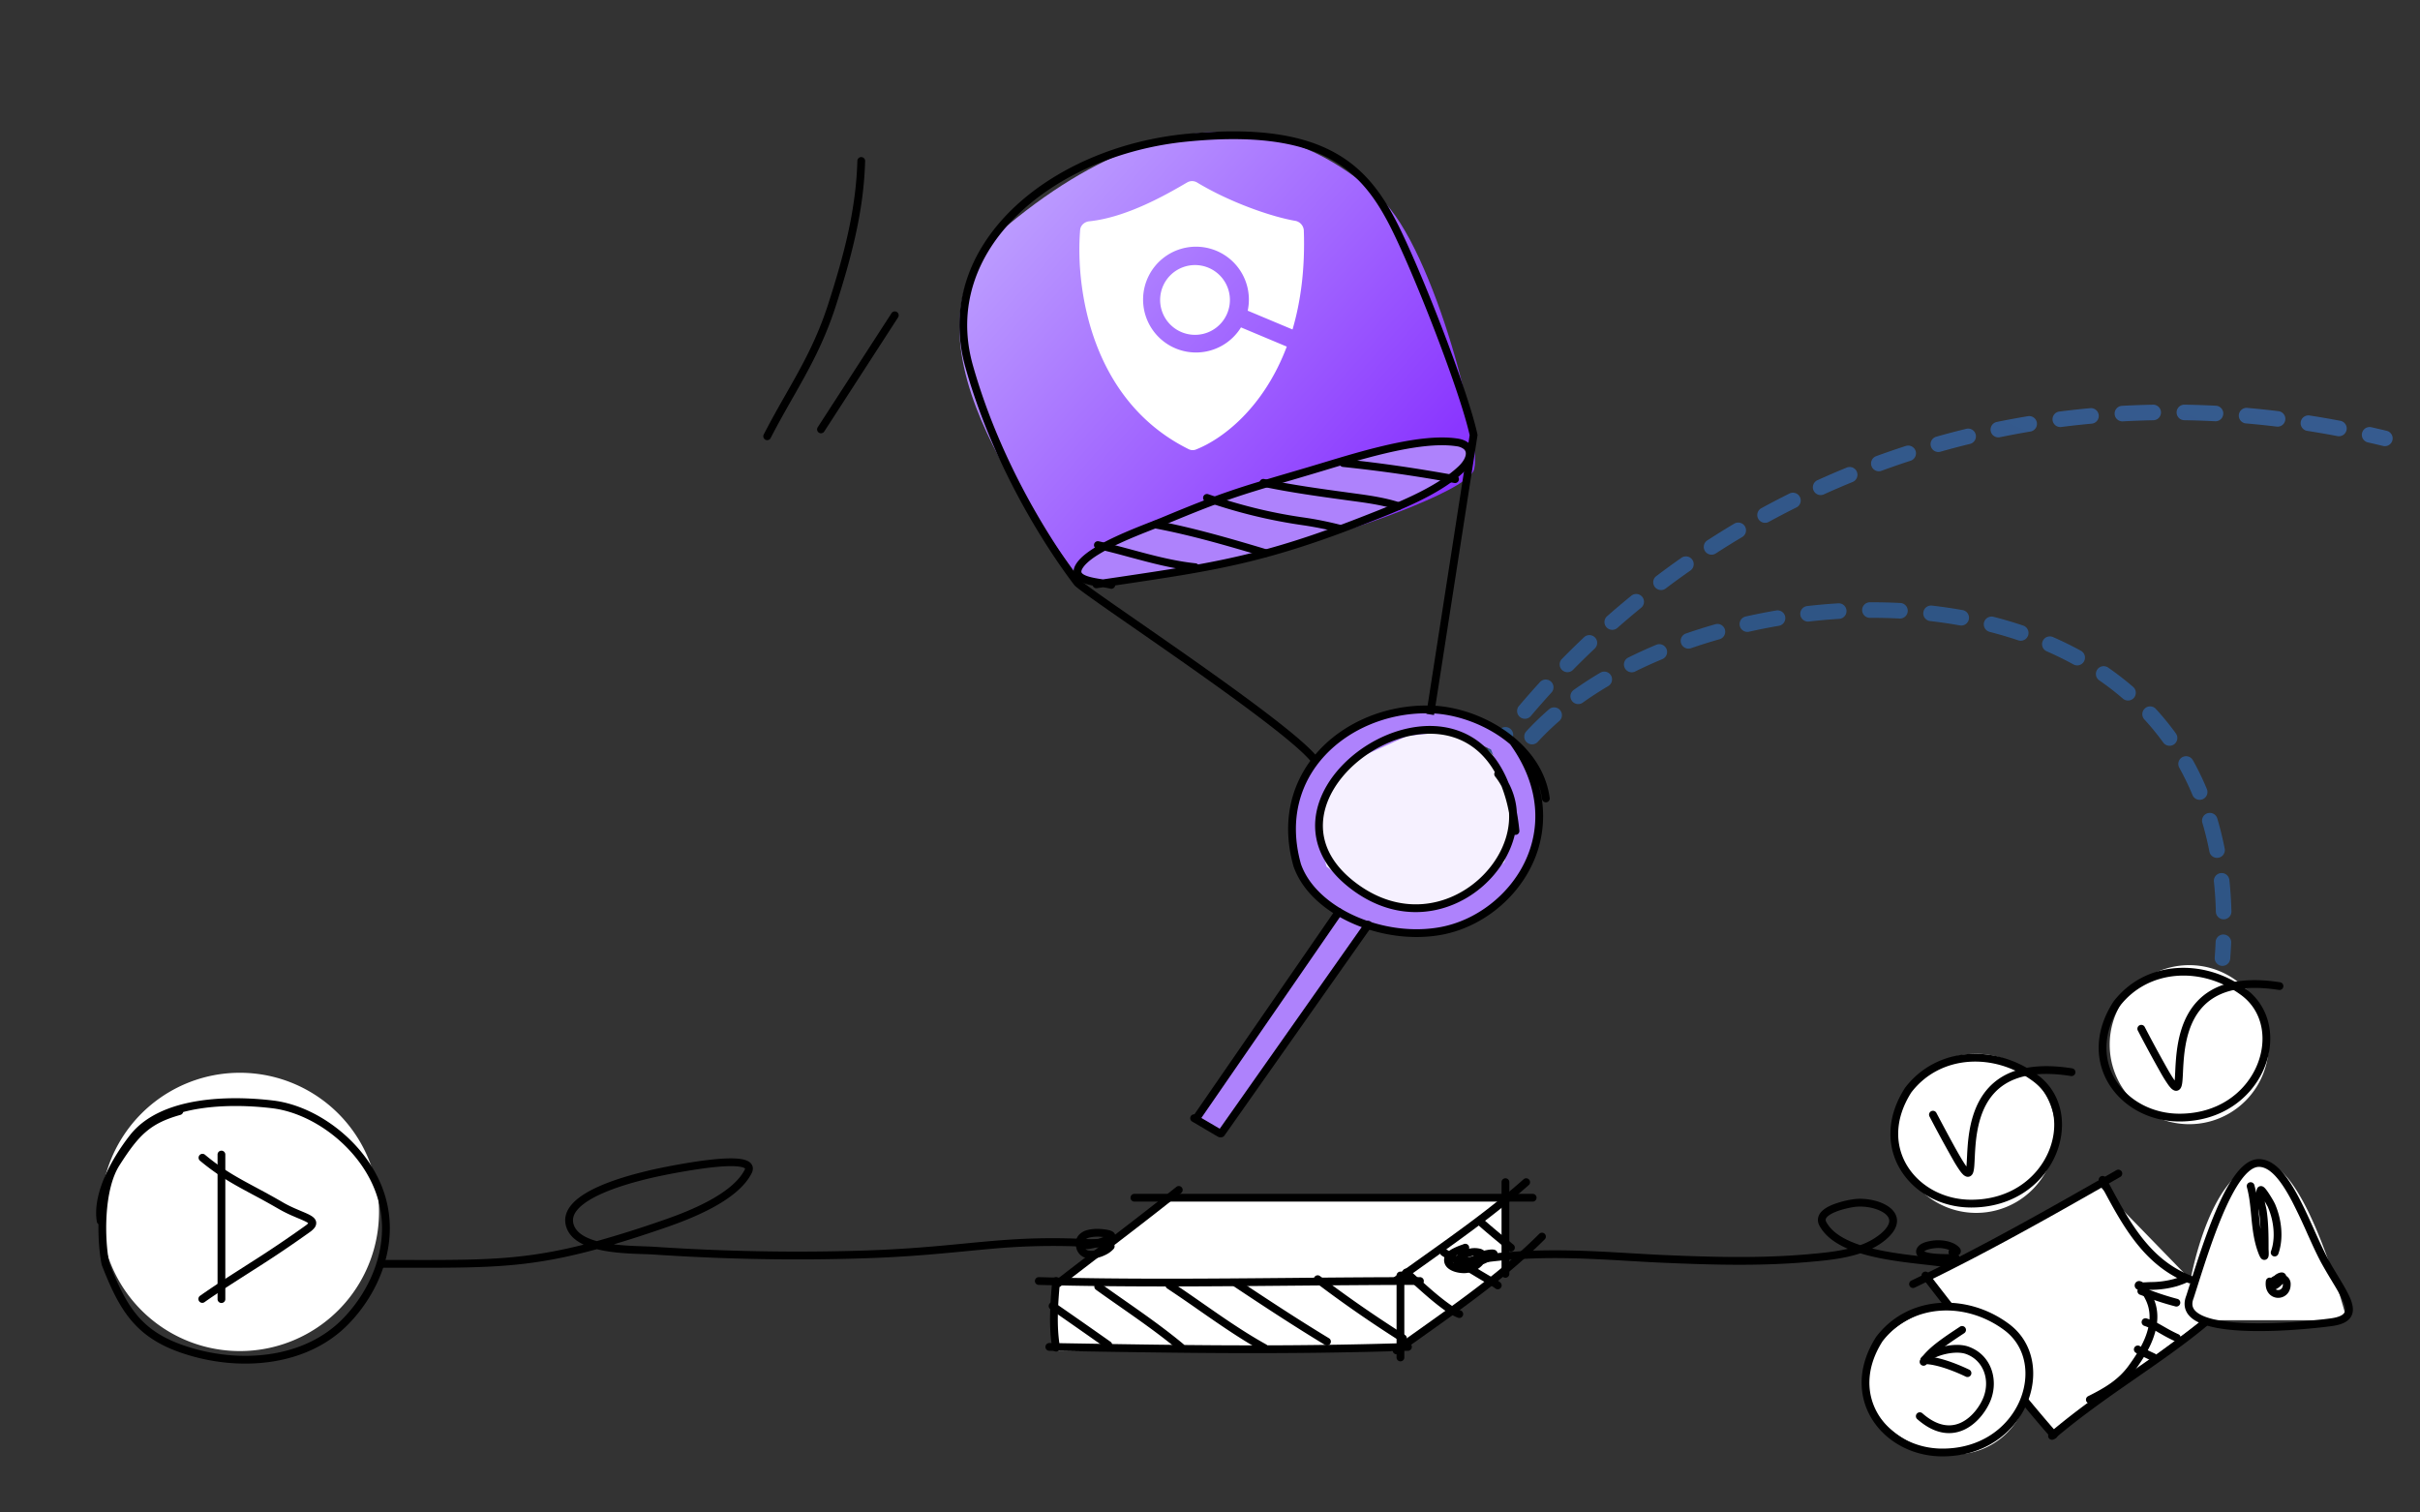 <svg xmlns="http://www.w3.org/2000/svg" width="120" height="75" fill="none" viewBox="0 0 120 75">
  <rect x="0" y="0" width="120" height="75" fill="#333333" stroke="none"/>
  <path fill="#fff" d="M52.383 63.753l5.637-4.4h16.677v3.628l-5.25 4.015H52.382v-3.243zM101.938 56.2a3.944 3.944 0 11-7.888 0 3.944 3.944 0 017.888 0zM112.499 51.801a3.943 3.943 0 11-7.886.002 3.943 3.943 0 017.886-.002zM18.794 60.096a6.9 6.9 0 11-13.8 0 6.9 6.9 0 0113.8 0zM101.604 71.146l-1.069-1.738-4.947-5.949 8.423-4.746 4.612 4.746s1.012-5.749 3.676-5.749c2.073 0 4.078 7.754 4.078 7.754h-7.152l-7.621 5.682z"/>
  <path fill="#000" fill-rule="evenodd" d="M37.327 57.882a.478.478 0 01-.054.292c-.354.708-1.134 1.277-1.95 1.717-.823.443-1.719.775-2.349.992-.939.323-1.774.594-2.538.82.525.067 1.05.084 1.472.098.195.007.37.013.51.022 3.51.235 7.057.303 10.572.183 1.983-.068 3.46-.21 4.808-.34.428-.042.844-.082 1.26-.118 1.722-.15 3.419-.229 5.938-.035a.193.193 0 01-.03.385 33.111 33.111 0 00-5.875.034c-.41.036-.823.075-1.25.117-1.35.13-2.842.274-4.838.342-3.528.121-7.088.053-10.61-.183a14.98 14.98 0 00-.467-.02c-.494-.016-1.169-.038-1.8-.138a6.084 6.084 0 01-.529-.107c-1.362.372-2.507.596-3.654.729-1.713.199-3.428.196-5.87.192l-1.15-.001a.193.193 0 010-.386l1.15.001c2.447.004 4.137.007 5.826-.19.967-.112 1.934-.29 3.043-.57a2.872 2.872 0 01-.046-.023c-.36-.178-.663-.434-.8-.806-.174-.477-.004-.895.314-1.23.31-.33.779-.6 1.268-.82.924-.414 1.994-.674 2.432-.78l.076-.02c.163-.04 1.52-.341 2.773-.5.624-.08 1.238-.125 1.67-.08.207.022.412.068.548.176a.396.396 0 01.15.247zm-7.732 3.662a3 3 0 01-.529-.195c-.309-.153-.517-.347-.607-.593-.109-.296-.021-.565.23-.832.26-.274.672-.52 1.147-.733.89-.399 1.928-.652 2.367-.759l.075-.018a31.312 31.312 0 012.73-.492c.62-.08 1.197-.12 1.58-.08.199.021.306.06.349.095a.058.058 0 01.01.009.142.142 0 01-.019.055c-.298.596-.985 1.117-1.787 1.55-.795.429-1.668.752-2.293.967a55.257 55.257 0 01-3.253 1.026zm7.353-3.596l-.001-.001z" clip-rule="evenodd"/>
  <path fill="#000" fill-rule="evenodd" d="M58.603 58.885a.193.193 0 01-.03.271c-1.237.99-2.635 2.06-3.935 3.056-.727.557-1.424 1.09-2.045 1.574a.193.193 0 11-.237-.305c.626-.486 1.325-1.022 2.054-1.58 1.297-.993 2.688-2.058 3.922-3.046a.193.193 0 01.271.03z" clip-rule="evenodd"/>
  <path fill="#000" fill-rule="evenodd" d="M51.318 63.517a.193.193 0 01.198-.187c4.19.114 8.383.076 12.58.038 2.1-.02 4.2-.038 6.3-.038a.193.193 0 110 .385c-2.093 0-4.19.02-6.287.038-4.201.038-8.407.076-12.604-.038a.193.193 0 01-.188-.198z" clip-rule="evenodd"/>
  <path fill="#000" fill-rule="evenodd" d="M52.385 63.33a.193.193 0 01.175.209c-.095 1.124-.182 2.164-.002 3.244a.193.193 0 11-.38.063c-.19-1.135-.097-2.222-.002-3.34a.193.193 0 01.209-.176z" clip-rule="evenodd"/>
  <path fill="#000" fill-rule="evenodd" d="M51.84 66.785a.193.193 0 01.195-.189l.26.004c6.313.107 11.282.191 17.528-.004a.193.193 0 01.012.385c-6.255.196-11.232.112-17.542.005l-.264-.004a.193.193 0 01-.19-.197zM56.059 59.392c0-.107.086-.193.192-.193H76a.193.193 0 110 .386H56.25a.193.193 0 01-.192-.193z" clip-rule="evenodd"/>
  <path fill="#000" fill-rule="evenodd" d="M75.822 58.492c.071.08.064.202-.016.273-1.564 1.386-3.255 2.592-4.942 3.795-.502.357-1.003.714-1.5 1.076a.193.193 0 01-.227-.312c.504-.366 1.01-.727 1.514-1.086 1.684-1.2 3.352-2.39 4.9-3.762a.193.193 0 01.271.016z" clip-rule="evenodd"/>
  <path fill="#000" fill-rule="evenodd" d="M69.443 63.055c.107 0 .193.087.193.193V67.298a.193.193 0 11-.385 0v-1.814-2.236c0-.106.086-.193.192-.193zM74.65 58.428c.106 0 .193.086.193.192v4.547a.193.193 0 11-.386 0V58.62c0-.106.086-.192.193-.192z" clip-rule="evenodd"/>
  <path fill="#000" fill-rule="evenodd" d="M76.598 61.183a.193.193 0 010 .273c-1.799 1.799-3.868 3.269-5.924 4.728-.438.312-.876.622-1.31.936a.193.193 0 01-.226-.313c.44-.317.88-.63 1.322-.944 2.054-1.459 4.092-2.906 5.866-4.68a.193.193 0 01.272 0z" clip-rule="evenodd"/>
  <path fill="#000" fill-rule="evenodd" d="M94.065 60.594c-.022.29-.21.582-.55.872a3.344 3.344 0 01-.681.443c.157.038.317.074.48.106.618.123 1.258.204 1.843.271l.302.035c.462.052.883.1 1.207.159a.193.193 0 11-.069.38c-.31-.057-.714-.103-1.177-.155l-.307-.035c-.587-.068-1.24-.15-1.874-.277-.337-.067-.671-.147-.99-.245-.2.067-.404.122-.609.168-.663.15-1.353.21-1.951.262l-.045.004c-2.383.209-4.795.138-7.167.035-.55-.023-1.111-.056-1.684-.09-2.521-.147-5.267-.308-8.23.244a.193.193 0 11-.07-.379c3.014-.562 5.815-.397 8.339-.249.568.033 1.122.066 1.661.09 2.372.102 4.762.171 7.117-.035l.036-.003c.604-.053 1.272-.111 1.91-.255a6.19 6.19 0 00.074-.017 4.69 4.69 0 01-.177-.08c-.527-.252-.974-.59-1.23-1.06a.59.59 0 01-.074-.36.599.599 0 01.143-.31c.139-.164.358-.285.572-.373a4.63 4.63 0 011.14-.285c.29-.027.612-.001.91.07.297.07.585.188.799.357.216.171.375.411.352.712zm-1.821 1.147a5.268 5.268 0 01-.625-.246c-.488-.233-.855-.526-1.056-.895a.207.207 0 01-.032-.128.217.217 0 01.056-.11c.078-.092.226-.184.424-.265.39-.161.872-.244 1.028-.258.246-.023.526-.001.787.06.262.063.492.162.648.285.153.122.216.25.207.38-.011.142-.11.347-.416.608a3.3 3.3 0 01-1.021.57z" clip-rule="evenodd"/>
  <path fill="#000" fill-rule="evenodd" d="M105.211 58.096c.052.093.02.21-.072.264-3.358 1.919-6.695 3.817-10.203 5.493a.193.193 0 01-.166-.348c3.493-1.669 6.818-3.56 10.177-5.48a.194.194 0 01.264.072z" clip-rule="evenodd"/>
  <path fill="#000" fill-rule="evenodd" d="M95.358 63.095a.193.193 0 01.27.036c1.674 2.176 4.542 5.84 6.356 7.896.07.08.062.201-.017.272a.194.194 0 01-.273-.017c-1.823-2.066-4.699-5.741-6.371-7.916a.193.193 0 01.035-.27z" clip-rule="evenodd"/>
  <path fill="#000" fill-rule="evenodd" d="M109.507 65.439a.193.193 0 01-.025.271c-1.103.92-2.307 1.756-3.532 2.605l-.204.142c-1.297.9-2.613 1.824-3.871 2.894a.193.193 0 01-.25-.294c1.274-1.084 2.605-2.017 3.901-2.917l.2-.139c1.228-.852 2.419-1.679 3.509-2.587a.193.193 0 01.272.025zM52.037 64.653c.06-.087.18-.109.268-.048.924.64 1.845 1.283 2.763 1.93a.193.193 0 11-.222.316c-.918-.647-1.838-1.29-2.76-1.93a.193.193 0 01-.05-.268zM54.301 63.685a.193.193 0 01.27-.044c.382.276.771.548 1.161.82.998.698 2.005 1.403 2.943 2.184a.193.193 0 11-.247.296c-.924-.77-1.911-1.46-2.903-2.154-.394-.275-.788-.55-1.18-.832a.193.193 0 01-.044-.27zM57.824 63.625a.193.193 0 01.268-.055c.53.35 1.05.712 1.566 1.072 1.02.71 2.033 1.416 3.113 2.016a.193.193 0 11-.187.337c-1.097-.61-2.138-1.335-3.169-2.052a73.497 73.497 0 00-1.536-1.05.193.193 0 01-.055-.268zM61.086 63.491a.193.193 0 01.267-.053c1.506 1.001 3.008 1.99 4.552 2.924a.193.193 0 01-.2.33c-1.551-.938-3.06-1.931-4.566-2.933a.193.193 0 01-.053-.268zM65.185 63.316a.193.193 0 01.27-.038 60.58 60.58 0 004.213 2.919.193.193 0 11-.205.327 60.99 60.99 0 01-4.24-2.938.193.193 0 01-.038-.27zM104.168 58.336a.192.192 0 01.261.078l.145.27c1.018 1.901 2.028 3.787 4.083 4.577a.193.193 0 11-.138.36c-2.194-.844-3.268-2.852-4.267-4.721l-.163-.303a.193.193 0 01.079-.261z" clip-rule="evenodd"/>
  <path fill="#000" fill-rule="evenodd" d="M108.239 63.258a.194.194 0 01.33.14c0 .05-.019.087-.031.107-.022.035-.051.056-.06.063a.495.495 0 01-.077.043 2.257 2.257 0 01-.171.07 6.01 6.01 0 01-.283.098 4.79 4.79 0 01-1.286.18l-.089.004c.049.083.09.163.119.22l.021.04c.28.535.324 1.095.196 1.67-.172.775-.6 1.44-1.035 2.044-.572.794-1.333 1.231-2.158 1.642a.192.192 0 11-.171-.346c.816-.406 1.502-.809 2.016-1.522.431-.6.818-1.209.971-1.9.111-.501.071-.966-.161-1.41l-.025-.048c-.041-.079-.092-.179-.153-.272a.979.979 0 00-.085-.113.951.951 0 01-.077-.011.217.217 0 01-.172-.264.218.218 0 01.268-.163.433.433 0 01.132.06c.03 0 .062 0 .095-.002l.117-.006c.063-.003.129-.007.184-.008a4.413 4.413 0 001.184-.164c.017-.006.141-.046.257-.09.056-.021.106-.04.138-.056a.3.3 0 01.006-.006zM69.587 62.972a.193.193 0 01.272-.017c.16.141.319.284.477.427.527.476 1.049.947 1.62 1.343.154.106.305.184.482.26a.193.193 0 01-.154.354 3.135 3.135 0 01-.547-.297c-.595-.412-1.141-.906-1.672-1.385-.155-.14-.308-.278-.46-.413a.193.193 0 01-.018-.272zM71.433 61.998a.193.193 0 01.265-.06l.045.028c.77.485 1.537.967 2.322 1.417l.043.024c.084.048.18.102.27.174a.193.193 0 11-.24.301 1.56 1.56 0 00-.215-.136l-.05-.028a65.067 65.067 0 01-2.38-1.454.193.193 0 01-.06-.266zM73.282 60.475a.193.193 0 01.272-.016c.353.314.715.615 1.08.918l.413.343a.193.193 0 11-.248.296l-.406-.339c-.367-.304-.737-.611-1.095-.93a.193.193 0 01-.016-.272z" clip-rule="evenodd"/>
  <path fill="#000" fill-rule="evenodd" d="M72.845 61.923a.193.193 0 00-.258-.233c-.024.01-.059.022-.1.037a3.3 3.3 0 00-.476.204.94.94 0 00-.3.248.502.502 0 00-.089.425c.061.256.3.386.488.45.199.067.421.087.574.075.299-.025.645-.175.86-.437a5.25 5.25 0 00.294-.136 3.39 3.39 0 00.148-.07.697.697 0 00.233-.18.213.213 0 00.04-.173.21.21 0 00-.11-.143.324.324 0 00-.134-.03 1.077 1.077 0 00-.171.009c-.085.011-.17.029-.254.048a.499.499 0 00-.172-.09 1.181 1.181 0 00-.573-.004zm.223.355a.942.942 0 00-.401.128.41.41 0 00-.15.142.66.66 0 00.073 0 2.487 2.487 0 00.535-.11.192.192 0 01-.057-.16zm-.954.359a.37.37 0 01.007-.118.612.612 0 01.159-.294 1.458 1.458 0 00-.08.042.567.567 0 00-.178.14c-.027.038-.034.069-.025.108.009.035.043.08.117.122zM53.947 60.988c.342-.086.757-.049 1.005.004.096.02.2.053.27.119a.255.255 0 01.083.173.265.265 0 01-.051.166.569.569 0 01-.188.154l-.013.007a.193.193 0 01.172.315 1.281 1.281 0 01-.4.297c-.16.08-.345.145-.53.172a.995.995 0 01-.556-.057.655.655 0 01-.37-.472c-.055-.238-.018-.444.108-.603a.85.85 0 01.47-.275zm.502.445a3.553 3.553 0 00.264-.09 1.928 1.928 0 00-.672.019.497.497 0 00-.251.129 15.1 15.1 0 01.66-.058zm-.62.507c.02.02.045.035.07.047.081.037.198.048.339.027a1.404 1.404 0 00.546-.212 8.71 8.71 0 00-.267.013 4.662 4.662 0 01-.486.112.902.902 0 01-.196.013h-.007zM10.98 57.059c.107 0 .193.086.193.192v7.154a.193.193 0 11-.385 0v-2.628-4.526c0-.106.086-.192.192-.192z" clip-rule="evenodd"/>
  <path fill="#000" fill-rule="evenodd" d="M9.892 57.285a.193.193 0 01.272-.025c.895.746 1.593 1.12 2.486 1.6.4.214.841.45 1.356.75.256.15.508.266.736.363l.176.075c.155.065.299.125.41.182.078.04.154.086.214.139.06.053.122.13.136.236a.377.377 0 01-.082.277 1.033 1.033 0 01-.224.208 58.119 58.119 0 01-2.792 1.878l-.364.233c-.77.493-1.48.947-2.065 1.362a.193.193 0 11-.222-.315c.593-.42 1.311-.88 2.08-1.372l.363-.233a57.622 57.622 0 002.773-1.865.703.703 0 00.139-.122.683.683 0 00-.132-.083 5.54 5.54 0 00-.368-.163l-.195-.083a7.006 7.006 0 01-.777-.383 40.533 40.533 0 00-1.314-.727c-.91-.489-1.655-.889-2.581-1.66a.193.193 0 01-.025-.272zm5.409 3.388zm-.005-.037z" clip-rule="evenodd"/>
  <path fill="#000" fill-rule="evenodd" d="M9.807 54.597c1.316-.212 2.7-.15 3.74-.025 1.17.142 2.377.714 3.38 1.554 1.004.84 1.815 1.96 2.18 3.212.691 2.367-.307 4.775-1.855 6.347-2.054 2.084-5.414 2.361-8.226 1.41-1.147-.388-1.928-.916-2.532-1.638-.599-.716-1.013-1.613-1.443-2.717a.19.19 0 01-.009-.031c-.102-.495-.172-1.224-.16-2.003a.192.192 0 01-.08-.126c-.116-.698.07-1.477.387-2.217.32-.743.783-1.468 1.25-2.066.78-1.001 2.057-1.489 3.368-1.7zm-.724.546a.193.193 0 01-.136.141c-.774.217-1.288.474-1.725.852-.442.382-.816.895-1.296 1.646-.393.615-.583 1.533-.64 2.462-.057.916.017 1.81.13 2.371.426 1.092.82 1.933 1.374 2.595.55.659 1.269 1.15 2.36 1.52 2.726.922 5.912.628 7.827-1.316 1.48-1.503 2.401-3.772 1.76-5.968-.34-1.166-1.101-2.224-2.057-3.024-.957-.801-2.096-1.335-3.18-1.467-1.019-.123-2.364-.181-3.632.023a8.028 8.028 0 00-.785.165zM106.206 65.501a.193.193 0 01.244-.122c.307.102.521.218.747.346l.087.05c.199.114.416.24.728.383a.193.193 0 11-.161.35c-.329-.151-.56-.284-.759-.399l-.086-.049a3.512 3.512 0 00-.678-.315.193.193 0 01-.122-.244zm-.08 1.262a.193.193 0 00-.275.266l.152-.117-.152.118.001.001.001.002.003.004.005.005.01.01c.005.005.01.01.015.013l.029.021c.022.014.054.033.107.061.106.057.303.155.672.326a.193.193 0 00.162-.35c-.367-.17-.556-.264-.652-.316a1.235 1.235 0 01-.078-.044z" clip-rule="evenodd"/>
  <g>
    <path fill="#fff" d="M100.604 68.454a3.664 3.664 0 01-3.664 3.664c-2.023 0-4.435-1.64-4.435-3.664 0-2.023 2.412-3.663 4.435-3.663a3.664 3.664 0 013.664 3.663z"/>
    <path fill="#000" fill-rule="evenodd" d="M93.352 66.505c-.883 1.386-.8 2.71-.183 3.687.623.986 1.803 1.64 3.15 1.64 1.926 0 3.247-1.061 3.81-2.325.566-1.27.361-2.717-.726-3.537-1.937-1.452-4.623-1.324-6.05.535zm-.31-.227c1.58-2.069 4.521-2.17 6.593-.616 1.266.954 1.466 2.611.846 4.002-.623 1.398-2.079 2.554-4.163 2.554-1.469 0-2.776-.714-3.475-1.82-.703-1.114-.774-2.603.189-4.107a.156.156 0 01.01-.013z" clip-rule="evenodd"/>
    <path fill="#000" fill-rule="evenodd" d="M97.454 65.84a.193.193 0 01-.053.268l-.16.105c-.287.191-.61.405-.904.63-.354.27-.644.538-.785.78a.193.193 0 11-.333-.195c.183-.312.526-.62.884-.892.306-.233.64-.455.928-.646l.156-.103a.193.193 0 01.267.053z" clip-rule="evenodd"/>
    <path fill="#000" fill-rule="evenodd" d="M95.226 67.447c0-.106.086-.193.192-.193.352 0 .766.099 1.156.227.393.13.776.293 1.07.435a.193.193 0 11-.167.348 8.759 8.759 0 00-1.023-.417c-.377-.123-.745-.207-1.036-.207a.193.193 0 01-.192-.193z" clip-rule="evenodd"/>
    <path fill="#000" fill-rule="evenodd" d="M96.46 67.147c-.388.092-.73.257-.904.435a.193.193 0 01-.275-.27c.247-.252.67-.44 1.091-.54.422-.1.893-.121 1.247.007 1.125.406 1.49 1.638 1.093 2.653-.183.468-.613 1.105-1.242 1.428-.319.164-.69.247-1.1.183-.41-.064-.844-.272-1.293-.666a.193.193 0 11.254-.29c.408.357.776.525 1.098.575.32.05.61-.013.865-.145.521-.267.898-.816 1.059-1.225.336-.86.012-1.834-.865-2.15-.254-.092-.64-.086-1.028.005z" clip-rule="evenodd"/>
  </g>
  <path fill="#000" fill-rule="evenodd" d="M106.129 64.207l.03.01.094.036a13.693 13.693 0 001.632.532.193.193 0 00.093-.374 13.384 13.384 0 01-1.142-.356 31.239 31.239 0 01-.545-.2l-.039-.013a.867.867 0 00-.017-.006l-.014-.004a.225.225 0 00-.014-.002.193.193 0 00-.078.377zM96.518 61.938a1.644 1.644 0 00-.463-.051c-.098.004-.26.02-.407.059a.786.786 0 00-.181.07.256.256 0 00-.05.035.38.38 0 00.044.02c.116.048.308.08.533.098.232.018.469.021.653.02a.192.192 0 01.007-.206 1.146 1.146 0 00-.136-.045zm.594.3a.245.245 0 00.066-.051.22.22 0 00.052-.185.266.266 0 00-.063-.128c-.143-.164-.354-.257-.55-.31-.2-.052-.41-.069-.577-.063a2.368 2.368 0 00-.492.073 1.168 1.168 0 00-.272.107.532.532 0 00-.222.222.338.338 0 00.017.347c.062.091.16.145.245.18.175.07.417.105.647.123a7.975 7.975 0 00.906.017l.052-.001h.022l.023-.001h.007a.193.193 0 00.14-.33z" clip-rule="evenodd"/>
  <g>
    <path fill="#000" fill-rule="evenodd" d="M42.712 7.79c.106.002.19.09.187.197-.068 2.502-.693 4.806-1.45 7.171-.595 1.855-1.362 3.203-2.166 4.616-.351.618-.71 1.248-1.064 1.939a.193.193 0 11-.343-.176c.37-.72.736-1.365 1.092-1.99.794-1.395 1.531-2.691 2.113-4.507.755-2.357 1.366-4.618 1.433-7.063a.193.193 0 01.198-.188zM44.475 15.473c.09.058.115.178.057.267l-3.66 5.657a.193.193 0 11-.324-.21l3.66-5.657a.193.193 0 01.267-.057z" clip-rule="evenodd"/>
  </g>
  <g>
    <path fill="#000" fill-rule="evenodd" d="M111.551 58.63a.193.193 0 01.237.136c.034.128.063.256.088.385a.698.698 0 01.051-.221.209.209 0 01.209-.114.237.237 0 01.116.049c.039.029.075.07.104.105.06.075.132.18.198.285.068.105.133.216.183.304a3.843 3.843 0 01.083.162l.01.028.001.003c.307.727.414 1.666.147 2.415a.193.193 0 11-.363-.13c.228-.64.14-1.484-.145-2.149a.13.13 0 01-.009-.026l-.008-.017a5.482 5.482 0 00-.152-.268c.015.079.032.153.048.223.014.06.028.118.039.174a.025.025 0 01.001.008c.102.662.102 1.321.102 1.964v.007l.003.055.003.058c.002.05.004.115 0 .17a.365.365 0 01-.022.104.211.211 0 01-.07.093.204.204 0 01-.189.032.23.23 0 01-.094-.062.328.328 0 01-.04-.054.955.955 0 01-.06-.121l-.002-.003c-.235-.575-.311-1.16-.368-1.721l-.023-.241c-.046-.482-.09-.943-.213-1.395a.192.192 0 01.135-.237zm.434 1.305l.028.296.023.234c.016.16.034.32.055.476a7.92 7.92 0 00-.082-.896 4.736 4.736 0 00-.024-.11zm.126 2.28h.001zM112.846 63.934c.031.02.067.033.103.035.115.01.252-.067.252-.274a.219.219 0 00-.003-.04 1.429 1.429 0 01-.228.208.669.669 0 01-.124.07zm.519-.669a.48.48 0 01.221.43c0 .44-.336.687-.669.659a.598.598 0 01-.435-.244c-.11-.15-.156-.352-.126-.588a.193.193 0 01.257-.157.73.73 0 01.163-.1.653.653 0 01.269-.154.335.335 0 01.116-.014.225.225 0 01.204.168z" clip-rule="evenodd"/>
    <path fill="#000" fill-rule="evenodd" d="M112.828 58.317c-.292-.313-.569-.464-.839-.454-.256.01-.553.226-.879.678-.317.44-.625 1.052-.915 1.74-.483 1.146-.905 2.473-1.234 3.51l-.187.585-.002.005-.002.005c-.083.215-.067.37-.004.49.067.127.206.248.43.354.451.213 1.16.325 1.975.368 1.62.085 3.553-.11 4.392-.222.41-.054.592-.158.666-.255.066-.086.084-.219.007-.454-.077-.234-.231-.518-.432-.858l-.188-.312a25.158 25.158 0 01-.479-.818c-.232-.418-.468-.941-.711-1.48l-.017-.038a29.525 29.525 0 00-.747-1.577c-.268-.511-.545-.955-.834-1.267zm1.949 2.723c.245.544.475 1.05.697 1.452.157.283.316.547.468.798l.193.323c.2.337.376.655.467.934.091.277.116.569-.066.807-.172.227-.49.347-.922.405-.847.112-2.808.311-4.463.224-.822-.043-1.596-.157-2.12-.405-.263-.124-.484-.292-.606-.523-.125-.237-.129-.51-.016-.803l.183-.572c.329-1.036.757-2.385 1.248-3.549.294-.698.615-1.34.958-1.815.333-.463.726-.822 1.176-.838.436-.016.814.23 1.136.577.325.349.62.83.893 1.35.267.507.518 1.065.756 1.593l.018.042z" clip-rule="evenodd"/>
  </g>
  <path fill="url(#paint0_linear_22226_165447)" fill-rule="evenodd" d="M94.212 30.672c-.5-.026-1.002-.038-1.506-.035a.386.386 0 01-.004-.771c.518-.003 1.035.009 1.55.036a.386.386 0 01-.04.77zm-2.65-.393a.386.386 0 01-.361.408 27.77 27.77 0 00-1.5.133.386.386 0 01-.09-.767 28.67 28.67 0 011.543-.136.386.386 0 01.408.362zm3.81.09a.386.386 0 01.426-.339c.516.06 1.029.134 1.536.226a.386.386 0 01-.138.759c-.49-.089-.985-.161-1.486-.218a.386.386 0 01-.339-.427zm-6.849.218a.386.386 0 01-.315.445c-.498.085-.991.182-1.48.293a.386.386 0 01-.17-.753 28.864 28.864 0 011.52-.3c.21-.036.41.105.445.315zm9.86.277a.386.386 0 01.469-.278c.505.129 1.003.276 1.492.442a.386.386 0 01-.248.73c-.47-.159-.948-.3-1.435-.425a.386.386 0 01-.279-.469zm-12.85.356a.386.386 0 01-.265.477c-.487.138-.966.29-1.436.452a.386.386 0 01-.253-.728c.484-.168.978-.324 1.478-.466a.386.386 0 01.477.265zm15.759.57a.386.386 0 01.508-.2c.48.21.948.439 1.403.69a.386.386 0 01-.373.675 16.01 16.01 0 00-1.339-.658.386.386 0 01-.199-.508zm-18.656.39a.386.386 0 01-.208.505c-.467.195-.923.402-1.365.622a.386.386 0 01-.343-.69 23.51 23.51 0 011.411-.644.386.386 0 01.505.208zm21.362 1.02a.385.385 0 01.536-.098c.43.298.844.617 1.24.959a.385.385 0 11-.504.583 13.716 13.716 0 00-1.174-.907.385.385 0 01-.098-.537zm-24.115.293a.386.386 0 01-.136.528c-.437.259-.856.53-1.255.814a.386.386 0 11-.447-.629c.417-.296.854-.58 1.31-.849a.386.386 0 01.528.136zm26.473 1.637a.386.386 0 01.545.023c.352.383.683.788.993 1.216a.385.385 0 11-.625.452 12.598 12.598 0 00-.936-1.146.386.386 0 01.023-.545zm-28.999.08a.386.386 0 01-.039.544c-.382.332-.738.676-1.064 1.032a.386.386 0 01-.569-.522c.348-.379.725-.743 1.128-1.093a.386.386 0 01.544.04zm-2.123 2.187a.386.386 0 01.096.537c-.284.41-.532.832-.74 1.265a.386.386 0 01-.695-.333c.226-.473.495-.93.802-1.373a.386.386 0 01.537-.096zm32.98.15a.385.385 0 01.524.149c.252.45.482.923.687 1.417a.386.386 0 11-.712.297 12.998 12.998 0 00-.648-1.339.385.385 0 01.149-.525zm-34.403 2.542a.386.386 0 01.272.473c-.125.464-.205.94-.237 1.426a.386.386 0 01-.77-.05 8.114 8.114 0 01.262-1.577.386.386 0 01.473-.272zm35.658.236a.385.385 0 01.479.26c.145.485.268.989.37 1.51a.386.386 0 01-.757.148 15.402 15.402 0 00-.352-1.439.385.385 0 01.26-.48zM73.461 43.1a.386.386 0 01.431.334c.031.24.074.482.128.728a.386.386 0 01-.753.167 8.878 8.878 0 01-.14-.797.386.386 0 01.334-.432zm36.663.194a.386.386 0 01.424.343c.053.508.088 1.031.102 1.57a.386.386 0 01-.771.02 19.568 19.568 0 00-.098-1.51.385.385 0 01.343-.423zm.143 3.046a.385.385 0 01.369.401 22.18 22.18 0 01-.047.797.385.385 0 11-.769-.057c.02-.26.035-.518.046-.772a.385.385 0 01.401-.37z" clip-rule="evenodd" opacity=".5"/>
  <path fill="url(#paint1_linear_22226_165447)" fill-rule="evenodd" d="M107.931 20.445a.385.385 0 00.379.392 43.52 43.52 0 011.53.052.385.385 0 10.04-.77 44.088 44.088 0 00-1.557-.053.385.385 0 00-.392.379zm-.775 0a.386.386 0 00-.393-.377c-.521.01-1.041.029-1.558.057a.386.386 0 00.043.77 42.217 42.217 0 011.53-.056.386.386 0 00.378-.393zm3.861.133c-.018.212.139.4.351.418.506.044 1.013.096 1.523.158a.385.385 0 10.093-.765 45.461 45.461 0 00-1.549-.162.385.385 0 00-.418.35zm-6.948.01a.385.385 0 00-.419-.348c-.519.047-1.036.104-1.55.17a.386.386 0 00.099.765c.504-.065 1.011-.12 1.522-.167a.385.385 0 00.348-.42zm10.017.337a.386.386 0 00.322.44c.501.079 1.005.166 1.509.262a.386.386 0 00.145-.758 46.973 46.973 0 00-1.535-.266.386.386 0 00-.441.322zm-13.085.03a.385.385 0 00-.443-.317c-.515.086-1.026.18-1.534.284a.386.386 0 10.155.756c.498-.102 1-.195 1.505-.28a.386.386 0 00.317-.443zm16.125.522a.386.386 0 00.291.461c.25.056.5.114.75.175a.385.385 0 10.181-.75 46.56 46.56 0 00-.762-.178.385.385 0 00-.46.292zm-19.157.07a.386.386 0 00-.466-.284c-.507.124-1.01.256-1.508.398a.386.386 0 00.21.742c.49-.139.983-.27 1.48-.39a.386.386 0 00.284-.466zm-2.98.815a.386.386 0 00-.487-.248c-.495.16-.987.33-1.474.508a.386.386 0 00.265.725c.478-.175.96-.342 1.447-.5a.386.386 0 00.248-.485zm-2.912 1.035a.386.386 0 00-.503-.211c-.482.197-.96.402-1.432.617a.386.386 0 10.318.702c.464-.21.933-.412 1.406-.605a.386.386 0 00.21-.503zm-2.826 1.248a.386.386 0 00-.517-.172c-.466.232-.927.472-1.383.721a.386.386 0 10.37.677c.447-.244.9-.48 1.357-.708a.386.386 0 00.173-.518zm-2.726 1.456a.386.386 0 00-.529-.134c-.447.266-.888.54-1.325.822a.386.386 0 10.419.648 41.16 41.16 0 011.3-.807.386.386 0 00.135-.529zm-2.61 1.653a.386.386 0 00-.538-.094c-.426.298-.846.604-1.26.917a.386.386 0 00.465.615c.407-.307.82-.608 1.238-.9a.386.386 0 00.095-.538zm-2.482 1.842a.386.386 0 00-.542-.055c-.403.328-.8.664-1.19 1.007a.386.386 0 10.509.58c.383-.337.773-.667 1.168-.99a.386.386 0 00.055-.542zm-2.34 2.018a.386.386 0 00-.545-.015c-.377.357-.748.721-1.113 1.092a.386.386 0 00.55.54c.358-.364.723-.721 1.093-1.072a.386.386 0 00.016-.545zm-2.185 2.184a.386.386 0 00-.545.024c-.35.384-.694.774-1.03 1.17a.386.386 0 10.587.5c.33-.39.668-.773 1.012-1.15a.386.386 0 00-.024-.544zm-2.021 2.337a.386.386 0 00-.542.064c-.16.204-.32.41-.477.617a.386.386 0 10.614.466c.154-.203.31-.405.469-.605a.386.386 0 00-.064-.542z" clip-rule="evenodd" opacity=".5"/>
  <g>
    <path fill="#000" fill-rule="evenodd" d="M96.863 57.543a66.378 66.378 0 01-1.177-2.165.193.193 0 11.34-.18c.532 1.003.905 1.698 1.17 2.15.132.226.234.387.313.494l.005-.062c.008-.102.014-.224.021-.364l.005-.093c.008-.178.02-.38.038-.596.076-.857.28-1.97 1.027-2.785.758-.826 2.033-1.3 4.146-.966a.194.194 0 01.161.22.194.194 0 01-.221.161c-2.032-.322-3.159.145-3.802.846-.655.715-.853 1.717-.927 2.557-.018.209-.029.405-.037.582l-.005.09c-.006.14-.013.27-.021.38-.01.126-.026.25-.06.342a.324.324 0 01-.115.156.256.256 0 01-.24.026.452.452 0 01-.153-.106 1.368 1.368 0 01-.132-.157 6.292 6.292 0 01-.336-.53zm.612.482l.001-.002v.002z" clip-rule="evenodd"/>
    <path fill="#000" fill-rule="evenodd" d="M94.78 54.164c-.883 1.385-.8 2.71-.183 3.686.623.986 1.803 1.641 3.149 1.641 1.927 0 3.248-1.062 3.811-2.325.566-1.27.361-2.717-.726-3.537-1.937-1.453-4.623-1.325-6.05.535zm-.311-.228c1.581-2.068 4.522-2.17 6.594-.615 1.265.954 1.466 2.611.846 4.002-.623 1.398-2.08 2.554-4.163 2.554-1.47 0-2.777-.715-3.475-1.82-.703-1.115-.774-2.603.189-4.108a.155.155 0 01.009-.013z" clip-rule="evenodd"/>
  </g>
  <g>
    <path fill="#000" fill-rule="evenodd" d="M107.189 53.278a68.171 68.171 0 01-1.176-2.166.193.193 0 11.341-.18 66.61 66.61 0 001.168 2.151c.132.226.234.386.313.494a4.15 4.15 0 00.006-.062c.008-.102.014-.224.021-.365l.004-.092c.009-.179.02-.38.039-.597.075-.856.28-1.97 1.027-2.784.758-.827 2.033-1.3 4.146-.966a.193.193 0 01-.06.38c-2.033-.32-3.159.145-3.802.847-.656.714-.853 1.717-.927 2.557a16.23 16.23 0 00-.038.582l-.004.09c-.007.14-.013.27-.022.379-.01.127-.025.252-.06.343a.326.326 0 01-.114.156.256.256 0 01-.241.026.458.458 0 01-.152-.106 1.454 1.454 0 01-.132-.158 6.522 6.522 0 01-.337-.53zm.613.481l.001-.002-.001.002z" clip-rule="evenodd"/>
    <path fill="#000" fill-rule="evenodd" d="M105.107 49.899c-.883 1.385-.799 2.71-.183 3.686.623.986 1.803 1.64 3.149 1.64 1.927 0 3.248-1.061 3.811-2.324.566-1.27.361-2.718-.726-3.538-1.937-1.452-4.623-1.324-6.051.536zm-.311-.228c1.581-2.068 4.522-2.17 6.594-.616 1.265.955 1.466 2.612.846 4.003-.623 1.398-2.079 2.553-4.163 2.553-1.469 0-2.777-.714-3.475-1.82-.703-1.114-.774-2.602.189-4.107a.755.755 0 01.009-.013z" clip-rule="evenodd"/>
  </g>
  <g>
    <path fill="#F6F1FF" d="M65.166 40.767c0 2.71 2.288 4.908 5.11 4.908 2.823 0 5.11-2.198 5.11-4.908 0-2.71-2.287-4.908-5.11-4.908-2.822 0-5.11 2.197-5.11 4.908z"/>
    <path fill="url(#paint2_linear_22226_165447)" d="M64.337 27.01c-2.64.683-10.324 1.798-10.754 1.768-2.048-2.906-9.878-12.41-3.639-17.589 10.034-8.328 16.354-3.348 18.51-1.357 2.674 2.467 5.196 12.458 4.603 13.54-.593 1.084-6.08 2.954-8.72 3.638z"/>
    <path fill="#AE82FC" d="M67.588 25.811c-5.212 2.04-7.744 2.344-12.894 3.114-.63-.096-1.526-.22-1.196-.814.527-.948 3.218-1.867 4.234-2.29 3.215-1.341 3.858-1.487 7.17-2.466 2.117-.625 5.38-1.723 7.354-1.416.8.124.789.77.19 1.333-1.197 1.13-3.27 1.917-4.858 2.54z"/>
    <path fill="#000" fill-rule="evenodd" d="M57.09 25.87c.221-.088.416-.164.568-.228 2.905-1.211 3.722-1.451 6.278-2.203l.911-.268.736-.221c.912-.276 1.965-.594 3.005-.84 1.33-.315 2.67-.521 3.698-.362.223.035.41.109.547.226.14.119.22.275.235.45.03.334-.172.69-.489.988-.62.585-1.459 1.075-2.332 1.494-.817.392-1.676.728-2.432 1.023l-.157.062c-4.95 1.938-7.5 2.317-12.12 3.004l-.24.036a.193.193 0 01-.244.158 3.308 3.308 0 00-.36-.068l-.3.045a.193.193 0 01-.211-.13 2.538 2.538 0 01-.526-.155c-.145-.065-.296-.164-.373-.32-.083-.171-.056-.36.046-.544.155-.279.455-.535.803-.765.354-.234.781-.455 1.218-.658.601-.279 1.24-.529 1.739-.725zm-2.396 2.86l.785-.116c4.615-.687 7.13-1.06 12.039-2.982l.154-.06c.758-.297 1.605-.628 2.409-1.014.86-.413 1.656-.882 2.234-1.426.282-.266.384-.514.37-.674a.273.273 0 00-.102-.19.716.716 0 00-.357-.139c-.947-.147-2.224.042-3.55.356-1.027.244-2.064.557-2.975.832-.26.078-.509.154-.744.223l-.913.27c-2.55.749-3.352.985-6.238 2.189-.164.068-.366.147-.593.236-.496.195-1.109.435-1.7.71a9.163 9.163 0 00-1.167.629c-.336.222-.57.436-.679.63-.062.113-.047.164-.036.187.017.036.068.086.184.138.225.101.562.153.88.202z" clip-rule="evenodd"/>
    <path fill="#000" fill-rule="evenodd" d="M54.252 26.987a.193.193 0 01.23-.146c.551.124 1.1.272 1.644.418.255.069.509.137.762.203.796.206 1.588.387 2.398.471a.193.193 0 01-.04.384c-.839-.088-1.653-.274-2.455-.482l-.776-.206c-.539-.146-1.074-.29-1.618-.412a.193.193 0 01-.145-.23zM57.1 25.973a.193.193 0 01.226-.154c1.845.347 3.697.888 5.485 1.423a.193.193 0 11-.11.37c-1.79-.536-3.623-1.071-5.446-1.414a.193.193 0 01-.154-.225zM59.667 24.626a.193.193 0 01.245-.12c1.545.531 3.086.92 4.7 1.15.643.09 1.265.218 1.89.377a.193.193 0 11-.095.374 17.434 17.434 0 00-1.849-.37 25.676 25.676 0 01-4.77-1.166.193.193 0 01-.12-.245zM62.459 23.902a.193.193 0 01.228-.149c1.384.292 2.772.481 4.176.673l.5.068c.68.094 1.371.202 2.044.42a.193.193 0 01-.12.367c-.636-.207-1.297-.311-1.977-.405l-.5-.068c-1.402-.192-2.804-.383-4.203-.677a.193.193 0 01-.148-.229zM66.416 22.943a.193.193 0 01.211-.173c1.868.188 3.715.466 5.558.8a.193.193 0 01-.069.38 70.27 70.27 0 00-5.527-.796.193.193 0 01-.173-.21z" clip-rule="evenodd"/>
    <g>
      <path fill="#fff" fill-rule="evenodd" d="M58.868 9.046c-1 .586-2.986 1.734-4.856 1.928-.235.024-.432.197-.451.431-.239 2.88.53 8.466 5.382 10.869.11.054.24.063.354.018 1.34-.523 3.37-2.082 4.51-5.105l-2.23-.935a.47.47 0 01-.04-.018 2.623 2.623 0 11.332-.824c.018.004.035.01.053.018l2.17.91c.402-1.368.627-2.995.56-4.912a.517.517 0 00-.439-.478c-1.155-.199-3.21-.906-4.849-1.896a.485.485 0 00-.496-.006zm-.174 4.192a1.73 1.73 0 101.223 3.235 1.73 1.73 0 00-1.223-3.235z" clip-rule="evenodd"/>
    </g>
    <g>
      <path fill="#AE82FC" fill-rule="evenodd" d="M71.847 35.334c-3.36-.822-5.838 1.296-6.658 2.457-2.55 3.452-.64 6.072 1.115 7.313l-6.923 10.427 1.117.67 7.295-10.36c2.661.84 7.033.604 8.254-4.117 1.341-5.184-3.619-6.39-4.2-6.39zm2.084 1.826l1.228 3.128-.558 2.457-2.123 1.9-2.234.558-2.234-.559-2.234-1.675-.447-1.788.447-2.122 1.787-1.564 2.234-1.006 2.123-.223 2.01.894z" clip-rule="evenodd"/>
      <path fill="#000" fill-rule="evenodd" d="M65.403 42.05c.251.71.76 1.396 1.573 2.017 2.393 1.828 4.972 1.287 6.592-.159.76-.679 1.319-1.57 1.544-2.513a.193.193 0 00.229-.208c-.031-.319-.074-.62-.126-.907a3.495 3.495 0 00-.412-1.463c-.49-1.229-1.247-2.016-2.143-2.44-1.367-.645-3-.413-4.373.293-1.373.706-2.527 1.908-2.926 3.265-.2.682-.21 1.404.042 2.115zm8.72-3.764c-.438-.764-1.005-1.266-1.627-1.56-1.225-.578-2.728-.384-4.032.287-1.305.671-2.371 1.8-2.733 3.031-.18.613-.187 1.25.035 1.877s.678 1.255 1.444 1.84c2.226 1.7 4.6 1.2 6.1-.14.993-.886 1.585-2.115 1.518-3.312a7.342 7.342 0 00-.371-1.32 3.363 3.363 0 00-.32-.486.193.193 0 01-.015-.217zM66.492 45.064a.193.193 0 00-.269.049L59.162 55.35a.193.193 0 10.317.22l7.062-10.238a.193.193 0 00-.05-.268zM67.955 45.695a.193.193 0 00-.269.047L60.4 56.088a.193.193 0 10.316.222l7.287-10.346a.193.193 0 00-.047-.269z" clip-rule="evenodd"/>
      <path fill="#000" fill-rule="evenodd" d="M59.046 55.351a.193.193 0 00.069.264l1.276.75a.193.193 0 10.196-.333l-1.277-.75a.193.193 0 00-.264.069zM70.718 34.985c-2.017 0-3.99.806-5.297 2.208-1.312 1.409-1.944 3.41-1.28 5.768l.002.005.002.006c.43 1.226 1.554 2.21 2.915 2.814 1.364.605 2.996.844 4.483.556 1.841-.358 3.557-1.655 4.41-3.424a5.599 5.599 0 00.347-3.998c.077.228.132.465.164.71a.193.193 0 00.382-.049c-.154-1.193-.81-2.192-1.69-2.948a6.442 6.442 0 00-.592-.451c-1.168-.788-2.6-1.22-3.846-1.197zm4.166 1.922c1.515 2.11 1.515 4.199.722 5.844-.8 1.66-2.415 2.878-4.136 3.212-1.402.272-2.953.047-4.253-.53-1.301-.577-2.322-1.494-2.706-2.583-.625-2.223-.029-4.084 1.193-5.394 1.227-1.317 3.096-2.085 5.015-2.085h.004c1.161-.022 2.517.383 3.626 1.13.186.127.365.262.535.406z" clip-rule="evenodd"/>
    </g>
    <path fill="#000" fill-rule="evenodd" d="M65.804 7.804c1.49.756 2.354 1.93 3.07 3.307.574 1.104 1.457 3.176 2.258 5.255.793 2.06 1.498 4.105 1.743 5.212l-2.148 13.82.381.059 2.16-13.891-.008-.035c-.245-1.131-.967-3.224-1.769-5.304-.802-2.081-1.69-4.17-2.276-5.294-.733-1.41-1.644-2.665-3.237-3.473-1.588-.806-3.826-1.155-7.188-.818-3.38.338-6.529 1.712-8.625 3.76-2.1 2.054-3.149 4.793-2.29 7.827 1.642 5.802 4.885 10.105 5.352 10.725.011.015.02.028.029.038a.655.655 0 00.087.09c.033.029.075.063.124.101.098.077.23.175.39.291.32.233.758.541 1.278.904l1.058.735c.835.58 1.78 1.235 2.736 1.909 1.39.979 2.8 1.995 3.934 2.87.567.437 1.062.838 1.449 1.18.391.346.658.62.782.806l.321-.214c-.155-.232-.456-.535-.848-.881-.396-.35-.898-.757-1.468-1.197-1.14-.88-2.557-1.9-3.948-2.88-.958-.674-1.904-1.331-2.74-1.911l-1.056-.734c-.519-.362-.955-.669-1.272-.899-.159-.115-.286-.21-.378-.282a2.612 2.612 0 01-.14-.119c-.001-.001-.001-.001 0 0a5.59 5.59 0 00-.03-.038c-.459-.61-3.667-4.867-5.29-10.599-.812-2.873.17-5.471 2.19-7.445 2.024-1.98 5.085-3.323 8.393-3.654 3.325-.332 5.48.02 6.976.779z" clip-rule="evenodd"/>
  </g>
  <defs>
    <linearGradient id="paint0_linear_22226_165447" x1="13.36" x2="37.455" y1="-9.265" y2="45.65" gradientUnits="userSpaceOnUse">
      <stop stop-color="#4791FF"/>
      <stop offset="1" stop-color="#2C77D8"/>
    </linearGradient>
    <linearGradient id="paint1_linear_22226_165447" x1="118.085" x2="99.674" y1="-3.995" y2="41.321" gradientUnits="userSpaceOnUse">
      <stop stop-color="#4791FF"/>
      <stop offset="1" stop-color="#2C77D8"/>
    </linearGradient>
    <linearGradient id="paint2_linear_22226_165447" x1="48.689" x2="67.231" y1="10.505" y2="26.907" gradientUnits="userSpaceOnUse">
      <stop stop-color="#BEA1FF"/>
      <stop offset="1" stop-color="#8A36FF"/>
    </linearGradient>
  </defs>
</svg>
